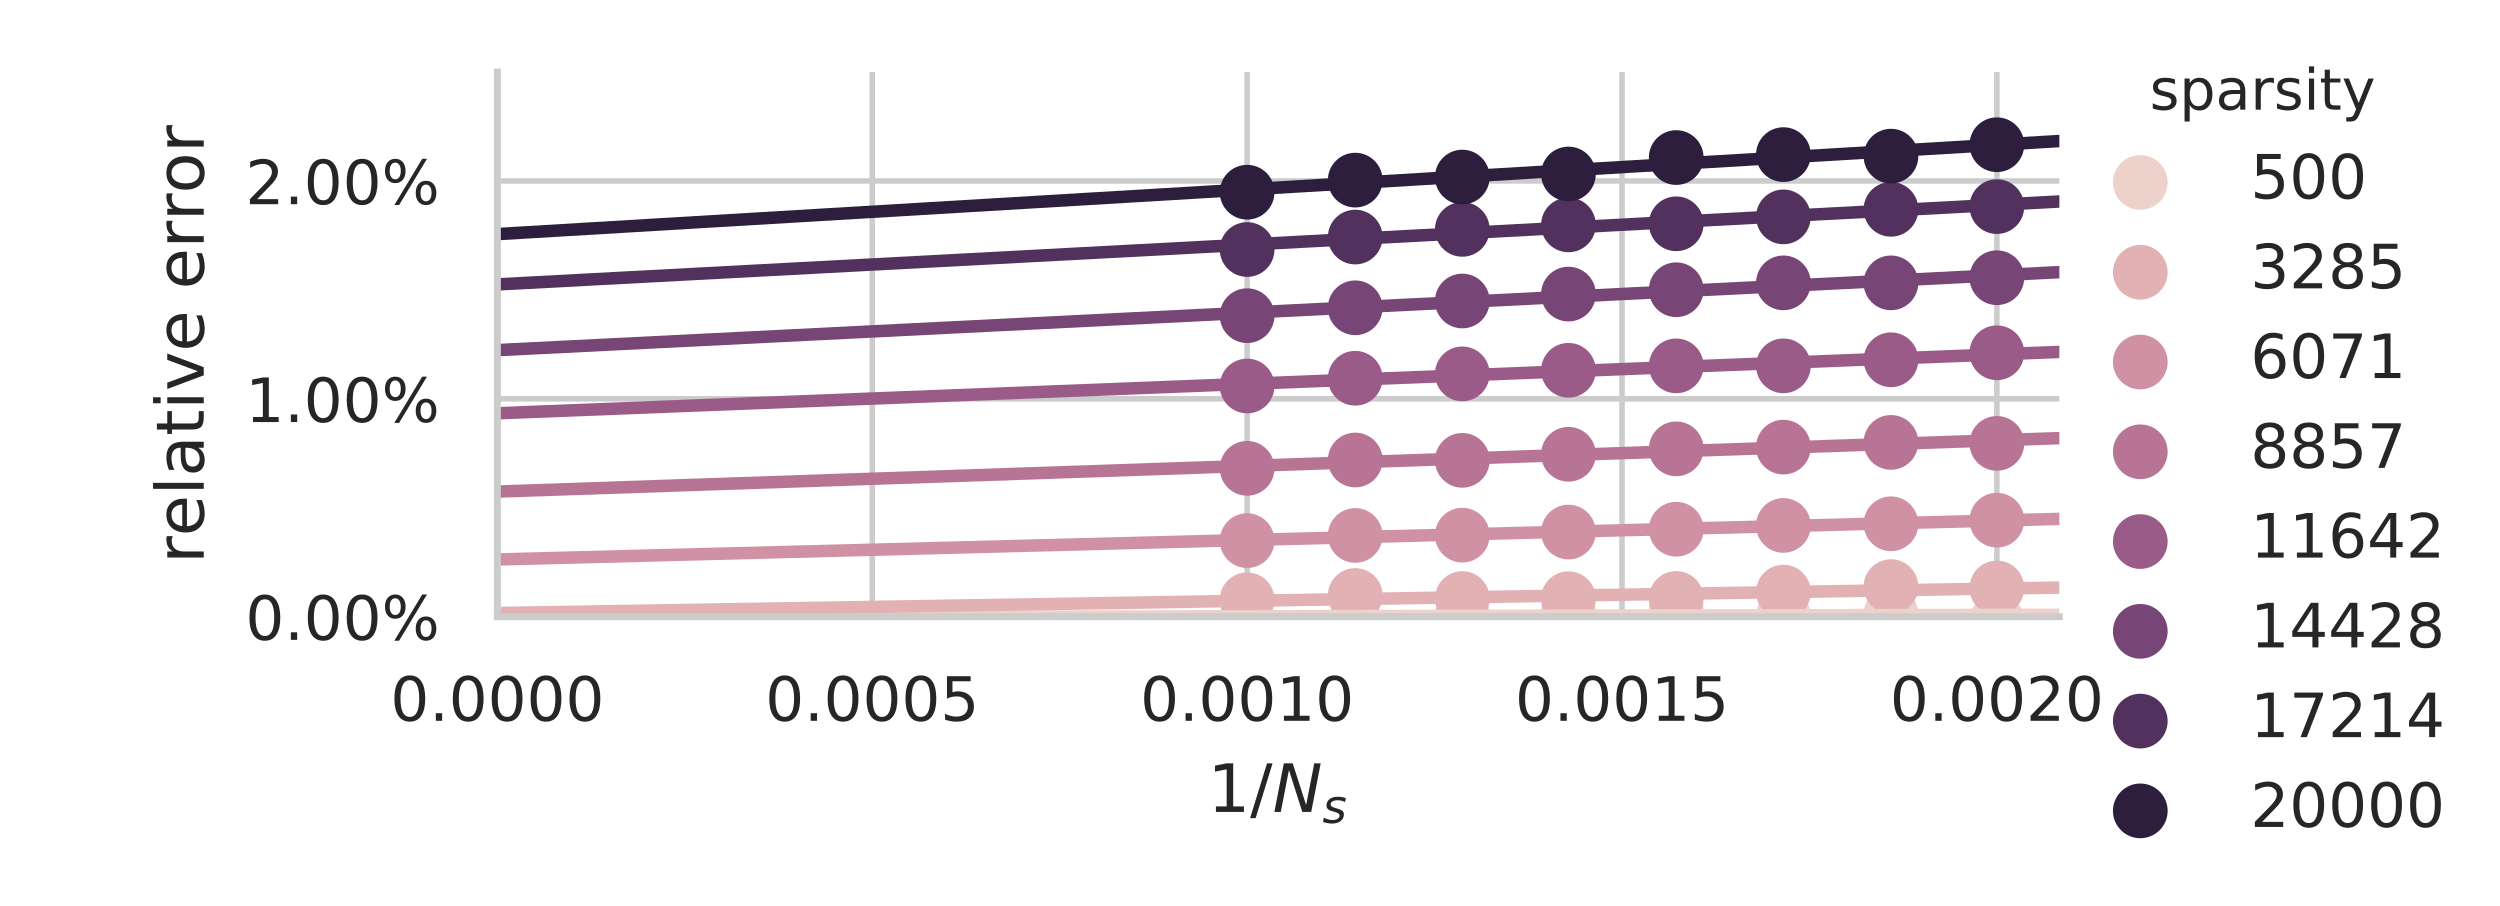 <?xml version="1.0" encoding="utf-8" standalone="no"?>
<!DOCTYPE svg PUBLIC "-//W3C//DTD SVG 1.1//EN"
  "http://www.w3.org/Graphics/SVG/1.1/DTD/svg11.dtd">
<!-- Created with matplotlib (https://matplotlib.org/) -->
<svg height="130.394pt" version="1.1" viewBox="0 0 359.711 130.394" width="359.711pt" xmlns="http://www.w3.org/2000/svg" xmlns:xlink="http://www.w3.org/1999/xlink">
 <defs>
  <style type="text/css">
*{stroke-linecap:butt;stroke-linejoin:round;}
  </style>
 </defs>
 <g id="figure_1">
  <g id="patch_1">
   <path d="M 0 130.394 
L 359.711 130.394 
L 359.711 0 
L 0 0 
z
" style="fill:#ffffff;"/>
  </g>
  <g id="axes_1">
   <g id="patch_2">
    <path d="M 71.567 88.726 
L 296.308 88.726 
L 296.308 10.368 
L 71.567 10.368 
z
" style="fill:#ffffff;"/>
   </g>
   <g id="matplotlib.axis_1">
    <g id="xtick_1">
     <g id="line2d_1">
      <path clip-path="url(#p3a8999b811)" d="M 71.567 88.726 
L 71.567 10.368 
" style="fill:none;stroke:#cccccc;stroke-linecap:round;stroke-width:0.8;"/>
     </g>
     <g id="text_1">
      <!-- 0.0000 -->
      <defs>
       <path d="M 31.781 66.406 
Q 24.172 66.406 20.328 58.906 
Q 16.5 51.422 16.5 36.375 
Q 16.5 21.391 20.328 13.891 
Q 24.172 6.391 31.781 6.391 
Q 39.453 6.391 43.281 13.891 
Q 47.125 21.391 47.125 36.375 
Q 47.125 51.422 43.281 58.906 
Q 39.453 66.406 31.781 66.406 
z
M 31.781 74.219 
Q 44.047 74.219 50.516 64.516 
Q 56.984 54.828 56.984 36.375 
Q 56.984 17.969 50.516 8.266 
Q 44.047 -1.422 31.781 -1.422 
Q 19.531 -1.422 13.062 8.266 
Q 6.594 17.969 6.594 36.375 
Q 6.594 54.828 13.062 64.516 
Q 19.531 74.219 31.781 74.219 
z
" id="DejaVuSans-48"/>
       <path d="M 10.688 12.406 
L 21 12.406 
L 21 0 
L 10.688 0 
z
" id="DejaVuSans-46"/>
      </defs>
      <g style="fill:#262626;" transform="translate(56.171 103.712)scale(0.088 -0.088)">
       <use xlink:href="#DejaVuSans-48"/>
       <use x="63.623" xlink:href="#DejaVuSans-46"/>
       <use x="95.41" xlink:href="#DejaVuSans-48"/>
       <use x="159.033" xlink:href="#DejaVuSans-48"/>
       <use x="222.656" xlink:href="#DejaVuSans-48"/>
       <use x="286.279" xlink:href="#DejaVuSans-48"/>
      </g>
     </g>
    </g>
    <g id="xtick_2">
     <g id="line2d_2">
      <path clip-path="url(#p3a8999b811)" d="M 125.505 88.726 
L 125.505 10.368 
" style="fill:none;stroke:#cccccc;stroke-linecap:round;stroke-width:0.8;"/>
     </g>
     <g id="text_2">
      <!-- 0.0005 -->
      <defs>
       <path d="M 10.797 72.906 
L 49.516 72.906 
L 49.516 64.594 
L 19.828 64.594 
L 19.828 46.734 
Q 21.969 47.469 24.109 47.828 
Q 26.266 48.188 28.422 48.188 
Q 40.625 48.188 47.75 41.5 
Q 54.891 34.812 54.891 23.391 
Q 54.891 11.625 47.562 5.094 
Q 40.234 -1.422 26.906 -1.422 
Q 22.312 -1.422 17.547 -0.641 
Q 12.797 0.141 7.719 1.703 
L 7.719 11.625 
Q 12.109 9.234 16.797 8.062 
Q 21.484 6.891 26.703 6.891 
Q 35.156 6.891 40.078 11.328 
Q 45.016 15.766 45.016 23.391 
Q 45.016 31 40.078 35.438 
Q 35.156 39.891 26.703 39.891 
Q 22.75 39.891 18.812 39.016 
Q 14.891 38.141 10.797 36.281 
z
" id="DejaVuSans-53"/>
      </defs>
      <g style="fill:#262626;" transform="translate(110.109 103.712)scale(0.088 -0.088)">
       <use xlink:href="#DejaVuSans-48"/>
       <use x="63.623" xlink:href="#DejaVuSans-46"/>
       <use x="95.41" xlink:href="#DejaVuSans-48"/>
       <use x="159.033" xlink:href="#DejaVuSans-48"/>
       <use x="222.656" xlink:href="#DejaVuSans-48"/>
       <use x="286.279" xlink:href="#DejaVuSans-53"/>
      </g>
     </g>
    </g>
    <g id="xtick_3">
     <g id="line2d_3">
      <path clip-path="url(#p3a8999b811)" d="M 179.443 88.726 
L 179.443 10.368 
" style="fill:none;stroke:#cccccc;stroke-linecap:round;stroke-width:0.8;"/>
     </g>
     <g id="text_3">
      <!-- 0.0010 -->
      <defs>
       <path d="M 12.406 8.297 
L 28.516 8.297 
L 28.516 63.922 
L 10.984 60.406 
L 10.984 69.391 
L 28.422 72.906 
L 38.281 72.906 
L 38.281 8.297 
L 54.391 8.297 
L 54.391 0 
L 12.406 0 
z
" id="DejaVuSans-49"/>
      </defs>
      <g style="fill:#262626;" transform="translate(164.047 103.712)scale(0.088 -0.088)">
       <use xlink:href="#DejaVuSans-48"/>
       <use x="63.623" xlink:href="#DejaVuSans-46"/>
       <use x="95.41" xlink:href="#DejaVuSans-48"/>
       <use x="159.033" xlink:href="#DejaVuSans-48"/>
       <use x="222.656" xlink:href="#DejaVuSans-49"/>
       <use x="286.279" xlink:href="#DejaVuSans-48"/>
      </g>
     </g>
    </g>
    <g id="xtick_4">
     <g id="line2d_4">
      <path clip-path="url(#p3a8999b811)" d="M 233.381 88.726 
L 233.381 10.368 
" style="fill:none;stroke:#cccccc;stroke-linecap:round;stroke-width:0.8;"/>
     </g>
     <g id="text_4">
      <!-- 0.0015 -->
      <g style="fill:#262626;" transform="translate(217.985 103.712)scale(0.088 -0.088)">
       <use xlink:href="#DejaVuSans-48"/>
       <use x="63.623" xlink:href="#DejaVuSans-46"/>
       <use x="95.41" xlink:href="#DejaVuSans-48"/>
       <use x="159.033" xlink:href="#DejaVuSans-48"/>
       <use x="222.656" xlink:href="#DejaVuSans-49"/>
       <use x="286.279" xlink:href="#DejaVuSans-53"/>
      </g>
     </g>
    </g>
    <g id="xtick_5">
     <g id="line2d_5">
      <path clip-path="url(#p3a8999b811)" d="M 287.319 88.726 
L 287.319 10.368 
" style="fill:none;stroke:#cccccc;stroke-linecap:round;stroke-width:0.8;"/>
     </g>
     <g id="text_5">
      <!-- 0.0020 -->
      <defs>
       <path d="M 19.188 8.297 
L 53.609 8.297 
L 53.609 0 
L 7.328 0 
L 7.328 8.297 
Q 12.938 14.109 22.625 23.891 
Q 32.328 33.688 34.812 36.531 
Q 39.547 41.844 41.422 45.531 
Q 43.312 49.219 43.312 52.781 
Q 43.312 58.594 39.234 62.25 
Q 35.156 65.922 28.609 65.922 
Q 23.969 65.922 18.812 64.312 
Q 13.672 62.703 7.812 59.422 
L 7.812 69.391 
Q 13.766 71.781 18.938 73 
Q 24.125 74.219 28.422 74.219 
Q 39.75 74.219 46.484 68.547 
Q 53.219 62.891 53.219 53.422 
Q 53.219 48.922 51.531 44.891 
Q 49.859 40.875 45.406 35.406 
Q 44.188 33.984 37.641 27.219 
Q 31.109 20.453 19.188 8.297 
z
" id="DejaVuSans-50"/>
      </defs>
      <g style="fill:#262626;" transform="translate(271.923 103.712)scale(0.088 -0.088)">
       <use xlink:href="#DejaVuSans-48"/>
       <use x="63.623" xlink:href="#DejaVuSans-46"/>
       <use x="95.41" xlink:href="#DejaVuSans-48"/>
       <use x="159.033" xlink:href="#DejaVuSans-48"/>
       <use x="222.656" xlink:href="#DejaVuSans-50"/>
       <use x="286.279" xlink:href="#DejaVuSans-48"/>
      </g>
     </g>
    </g>
    <g id="text_6">
     <!-- $1/N_s$ -->
     <defs>
      <path d="M 25.391 72.906 
L 33.688 72.906 
L 8.297 -9.281 
L 0 -9.281 
z
" id="DejaVuSans-47"/>
      <path d="M 16.891 72.906 
L 30.172 72.906 
L 50.297 10.406 
L 62.5 72.906 
L 72.125 72.906 
L 57.906 0 
L 44.578 0 
L 24.516 62.891 
L 12.312 0 
L 2.688 0 
z
" id="DejaVuSans-Oblique-78"/>
      <path d="M 50 53.078 
L 48.297 44.578 
Q 44.734 46.531 40.766 47.5 
Q 36.812 48.484 32.625 48.484 
Q 25.531 48.484 21.453 46.062 
Q 17.391 43.656 17.391 39.5 
Q 17.391 34.672 26.859 32.078 
Q 27.594 31.891 27.938 31.781 
L 30.812 30.906 
Q 39.797 28.422 42.797 25.688 
Q 45.797 22.953 45.797 18.219 
Q 45.797 9.516 38.891 4.047 
Q 31.984 -1.422 20.797 -1.422 
Q 16.453 -1.422 11.672 -0.578 
Q 6.891 0.25 1.125 2 
L 2.875 11.281 
Q 7.812 8.734 12.594 7.422 
Q 17.391 6.109 21.781 6.109 
Q 28.375 6.109 32.5 8.938 
Q 36.625 11.766 36.625 16.109 
Q 36.625 20.797 25.781 23.688 
L 24.859 23.922 
L 21.781 24.703 
Q 14.938 26.516 11.766 29.469 
Q 8.594 32.422 8.594 37.016 
Q 8.594 45.75 15.156 50.875 
Q 21.734 56 33.016 56 
Q 37.453 56 41.672 55.266 
Q 45.906 54.547 50 53.078 
z
" id="DejaVuSans-Oblique-115"/>
     </defs>
     <g style="fill:#262626;" transform="translate(173.761 116.837)scale(0.096 -0.096)">
      <use transform="translate(0 0.094)" xlink:href="#DejaVuSans-49"/>
      <use transform="translate(63.623 0.094)" xlink:href="#DejaVuSans-47"/>
      <use transform="translate(97.314 0.094)" xlink:href="#DejaVuSans-Oblique-78"/>
      <use transform="translate(172.119 -16.312)scale(0.7)" xlink:href="#DejaVuSans-Oblique-115"/>
     </g>
    </g>
   </g>
   <g id="matplotlib.axis_2">
    <g id="ytick_1">
     <g id="line2d_6">
      <path clip-path="url(#p3a8999b811)" d="M 71.567 88.726 
L 296.308 88.726 
" style="fill:none;stroke:#cccccc;stroke-linecap:round;stroke-width:0.8;"/>
     </g>
     <g id="text_7">
      <!-- 0.00% -->
      <defs>
       <path d="M 72.703 32.078 
Q 68.453 32.078 66.031 28.469 
Q 63.625 24.859 63.625 18.406 
Q 63.625 12.062 66.031 8.422 
Q 68.453 4.781 72.703 4.781 
Q 76.859 4.781 79.266 8.422 
Q 81.688 12.062 81.688 18.406 
Q 81.688 24.812 79.266 28.438 
Q 76.859 32.078 72.703 32.078 
z
M 72.703 38.281 
Q 80.422 38.281 84.953 32.906 
Q 89.5 27.547 89.5 18.406 
Q 89.5 9.281 84.938 3.922 
Q 80.375 -1.422 72.703 -1.422 
Q 64.891 -1.422 60.344 3.922 
Q 55.812 9.281 55.812 18.406 
Q 55.812 27.594 60.375 32.938 
Q 64.938 38.281 72.703 38.281 
z
M 22.312 68.016 
Q 18.109 68.016 15.688 64.375 
Q 13.281 60.75 13.281 54.391 
Q 13.281 47.953 15.672 44.328 
Q 18.062 40.719 22.312 40.719 
Q 26.562 40.719 28.969 44.328 
Q 31.391 47.953 31.391 54.391 
Q 31.391 60.688 28.953 64.344 
Q 26.516 68.016 22.312 68.016 
z
M 66.406 74.219 
L 74.219 74.219 
L 28.609 -1.422 
L 20.797 -1.422 
z
M 22.312 74.219 
Q 30.031 74.219 34.609 68.875 
Q 39.203 63.531 39.203 54.391 
Q 39.203 45.172 34.641 39.844 
Q 30.078 34.516 22.312 34.516 
Q 14.547 34.516 10.031 39.859 
Q 5.516 45.219 5.516 54.391 
Q 5.516 63.484 10.047 68.844 
Q 14.594 74.219 22.312 74.219 
z
" id="DejaVuSans-37"/>
      </defs>
      <g style="fill:#262626;" transform="translate(35.311 92.069)scale(0.088 -0.088)">
       <use xlink:href="#DejaVuSans-48"/>
       <use x="63.623" xlink:href="#DejaVuSans-46"/>
       <use x="95.41" xlink:href="#DejaVuSans-48"/>
       <use x="159.033" xlink:href="#DejaVuSans-48"/>
       <use x="222.656" xlink:href="#DejaVuSans-37"/>
      </g>
     </g>
    </g>
    <g id="ytick_2">
     <g id="line2d_7">
      <path clip-path="url(#p3a8999b811)" d="M 71.567 57.383 
L 296.308 57.383 
" style="fill:none;stroke:#cccccc;stroke-linecap:round;stroke-width:0.8;"/>
     </g>
     <g id="text_8">
      <!-- 1.00% -->
      <g style="fill:#262626;" transform="translate(35.311 60.726)scale(0.088 -0.088)">
       <use xlink:href="#DejaVuSans-49"/>
       <use x="63.623" xlink:href="#DejaVuSans-46"/>
       <use x="95.41" xlink:href="#DejaVuSans-48"/>
       <use x="159.033" xlink:href="#DejaVuSans-48"/>
       <use x="222.656" xlink:href="#DejaVuSans-37"/>
      </g>
     </g>
    </g>
    <g id="ytick_3">
     <g id="line2d_8">
      <path clip-path="url(#p3a8999b811)" d="M 71.567 26.04 
L 296.308 26.04 
" style="fill:none;stroke:#cccccc;stroke-linecap:round;stroke-width:0.8;"/>
     </g>
     <g id="text_9">
      <!-- 2.00% -->
      <g style="fill:#262626;" transform="translate(35.311 29.383)scale(0.088 -0.088)">
       <use xlink:href="#DejaVuSans-50"/>
       <use x="63.623" xlink:href="#DejaVuSans-46"/>
       <use x="95.41" xlink:href="#DejaVuSans-48"/>
       <use x="159.033" xlink:href="#DejaVuSans-48"/>
       <use x="222.656" xlink:href="#DejaVuSans-37"/>
      </g>
     </g>
    </g>
    <g id="text_10">
     <!-- relative error -->
     <defs>
      <path d="M 41.109 46.297 
Q 39.594 47.172 37.812 47.578 
Q 36.031 48 33.891 48 
Q 26.266 48 22.188 43.047 
Q 18.109 38.094 18.109 28.812 
L 18.109 0 
L 9.078 0 
L 9.078 54.688 
L 18.109 54.688 
L 18.109 46.188 
Q 20.953 51.172 25.484 53.578 
Q 30.031 56 36.531 56 
Q 37.453 56 38.578 55.875 
Q 39.703 55.766 41.062 55.516 
z
" id="DejaVuSans-114"/>
      <path d="M 56.203 29.594 
L 56.203 25.203 
L 14.891 25.203 
Q 15.484 15.922 20.484 11.062 
Q 25.484 6.203 34.422 6.203 
Q 39.594 6.203 44.453 7.469 
Q 49.312 8.734 54.109 11.281 
L 54.109 2.781 
Q 49.266 0.734 44.188 -0.344 
Q 39.109 -1.422 33.891 -1.422 
Q 20.797 -1.422 13.156 6.188 
Q 5.516 13.812 5.516 26.812 
Q 5.516 40.234 12.766 48.109 
Q 20.016 56 32.328 56 
Q 43.359 56 49.781 48.891 
Q 56.203 41.797 56.203 29.594 
z
M 47.219 32.234 
Q 47.125 39.594 43.094 43.984 
Q 39.062 48.391 32.422 48.391 
Q 24.906 48.391 20.391 44.141 
Q 15.875 39.891 15.188 32.172 
z
" id="DejaVuSans-101"/>
      <path d="M 9.422 75.984 
L 18.406 75.984 
L 18.406 0 
L 9.422 0 
z
" id="DejaVuSans-108"/>
      <path d="M 34.281 27.484 
Q 23.391 27.484 19.188 25 
Q 14.984 22.516 14.984 16.5 
Q 14.984 11.719 18.141 8.906 
Q 21.297 6.109 26.703 6.109 
Q 34.188 6.109 38.703 11.406 
Q 43.219 16.703 43.219 25.484 
L 43.219 27.484 
z
M 52.203 31.203 
L 52.203 0 
L 43.219 0 
L 43.219 8.297 
Q 40.141 3.328 35.547 0.953 
Q 30.953 -1.422 24.312 -1.422 
Q 15.922 -1.422 10.953 3.297 
Q 6 8.016 6 15.922 
Q 6 25.141 12.172 29.828 
Q 18.359 34.516 30.609 34.516 
L 43.219 34.516 
L 43.219 35.406 
Q 43.219 41.609 39.141 45 
Q 35.062 48.391 27.688 48.391 
Q 23 48.391 18.547 47.266 
Q 14.109 46.141 10.016 43.891 
L 10.016 52.203 
Q 14.938 54.109 19.578 55.047 
Q 24.219 56 28.609 56 
Q 40.484 56 46.344 49.844 
Q 52.203 43.703 52.203 31.203 
z
" id="DejaVuSans-97"/>
      <path d="M 18.312 70.219 
L 18.312 54.688 
L 36.812 54.688 
L 36.812 47.703 
L 18.312 47.703 
L 18.312 18.016 
Q 18.312 11.328 20.141 9.422 
Q 21.969 7.516 27.594 7.516 
L 36.812 7.516 
L 36.812 0 
L 27.594 0 
Q 17.188 0 13.234 3.875 
Q 9.281 7.766 9.281 18.016 
L 9.281 47.703 
L 2.688 47.703 
L 2.688 54.688 
L 9.281 54.688 
L 9.281 70.219 
z
" id="DejaVuSans-116"/>
      <path d="M 9.422 54.688 
L 18.406 54.688 
L 18.406 0 
L 9.422 0 
z
M 9.422 75.984 
L 18.406 75.984 
L 18.406 64.594 
L 9.422 64.594 
z
" id="DejaVuSans-105"/>
      <path d="M 2.984 54.688 
L 12.5 54.688 
L 29.594 8.797 
L 46.688 54.688 
L 56.203 54.688 
L 35.688 0 
L 23.484 0 
z
" id="DejaVuSans-118"/>
      <path id="DejaVuSans-32"/>
      <path d="M 30.609 48.391 
Q 23.391 48.391 19.188 42.75 
Q 14.984 37.109 14.984 27.297 
Q 14.984 17.484 19.156 11.844 
Q 23.344 6.203 30.609 6.203 
Q 37.797 6.203 41.984 11.859 
Q 46.188 17.531 46.188 27.297 
Q 46.188 37.016 41.984 42.703 
Q 37.797 48.391 30.609 48.391 
z
M 30.609 56 
Q 42.328 56 49.016 48.375 
Q 55.719 40.766 55.719 27.297 
Q 55.719 13.875 49.016 6.219 
Q 42.328 -1.422 30.609 -1.422 
Q 18.844 -1.422 12.172 6.219 
Q 5.516 13.875 5.516 27.297 
Q 5.516 40.766 12.172 48.375 
Q 18.844 56 30.609 56 
z
" id="DejaVuSans-111"/>
     </defs>
     <g style="fill:#262626;" transform="translate(29.315 81.09)rotate(-90)scale(0.096 -0.096)">
      <use xlink:href="#DejaVuSans-114"/>
      <use x="41.082" xlink:href="#DejaVuSans-101"/>
      <use x="102.605" xlink:href="#DejaVuSans-108"/>
      <use x="130.389" xlink:href="#DejaVuSans-97"/>
      <use x="191.668" xlink:href="#DejaVuSans-116"/>
      <use x="230.877" xlink:href="#DejaVuSans-105"/>
      <use x="258.66" xlink:href="#DejaVuSans-118"/>
      <use x="317.84" xlink:href="#DejaVuSans-101"/>
      <use x="379.363" xlink:href="#DejaVuSans-32"/>
      <use x="411.15" xlink:href="#DejaVuSans-101"/>
      <use x="472.674" xlink:href="#DejaVuSans-114"/>
      <use x="513.771" xlink:href="#DejaVuSans-114"/>
      <use x="554.854" xlink:href="#DejaVuSans-111"/>
      <use x="616.035" xlink:href="#DejaVuSans-114"/>
     </g>
    </g>
   </g>
   <g id="PathCollection_1">
    <defs>
     <path d="M 0 3.536 
C 0.938 3.536 1.837 3.163 2.5 2.5 
C 3.163 1.837 3.536 0.938 3.536 0 
C 3.536 -0.938 3.163 -1.837 2.5 -2.5 
C 1.837 -3.163 0.938 -3.536 0 -3.536 
C -0.938 -3.536 -1.837 -3.163 -2.5 -2.5 
C -3.163 -1.837 -3.536 -0.938 -3.536 0 
C -3.536 0.938 -3.163 1.837 -2.5 2.5 
C -1.837 3.163 -0.938 3.536 0 3.536 
z
" id="m02d6221ad4" style="stroke:#edd1cb;stroke-width:0.8;"/>
    </defs>
    <g clip-path="url(#p3a8999b811)">
     <use style="fill:#edd1cb;stroke:#edd1cb;stroke-width:0.8;" x="179.443" xlink:href="#m02d6221ad4" y="88.834"/>
     <use style="fill:#edd1cb;stroke:#edd1cb;stroke-width:0.8;" x="194.995" xlink:href="#m02d6221ad4" y="89.546"/>
     <use style="fill:#edd1cb;stroke:#edd1cb;stroke-width:0.8;" x="210.403" xlink:href="#m02d6221ad4" y="88.4"/>
     <use style="fill:#edd1cb;stroke:#edd1cb;stroke-width:0.8;" x="225.675" xlink:href="#m02d6221ad4" y="87.981"/>
     <use style="fill:#edd1cb;stroke:#edd1cb;stroke-width:0.8;" x="241.183" xlink:href="#m02d6221ad4" y="87.488"/>
     <use style="fill:#edd1cb;stroke:#edd1cb;stroke-width:0.8;" x="256.603" xlink:href="#m02d6221ad4" y="88.634"/>
     <use style="fill:#edd1cb;stroke:#edd1cb;stroke-width:0.8;" x="272.08" xlink:href="#m02d6221ad4" y="88.34"/>
     <use style="fill:#edd1cb;stroke:#edd1cb;stroke-width:0.8;" x="287.319" xlink:href="#m02d6221ad4" y="89.332"/>
    </g>
   </g>
   <g id="PathCollection_2">
    <defs>
     <path d="M 0 3.536 
C 0.938 3.536 1.837 3.163 2.5 2.5 
C 3.163 1.837 3.536 0.938 3.536 0 
C 3.536 -0.938 3.163 -1.837 2.5 -2.5 
C 1.837 -3.163 0.938 -3.536 0 -3.536 
C -0.938 -3.536 -1.837 -3.163 -2.5 -2.5 
C -3.163 -1.837 -3.536 -0.938 -3.536 0 
C -3.536 0.938 -3.163 1.837 -2.5 2.5 
C -1.837 3.163 -0.938 3.536 0 3.536 
z
" id="m342822cd21" style="stroke:#e1b1b4;stroke-width:0.8;"/>
    </defs>
    <g clip-path="url(#p3a8999b811)">
     <use style="fill:#e1b1b4;stroke:#e1b1b4;stroke-width:0.8;" x="179.443" xlink:href="#m342822cd21" y="86.297"/>
     <use style="fill:#e1b1b4;stroke:#e1b1b4;stroke-width:0.8;" x="194.995" xlink:href="#m342822cd21" y="85.678"/>
     <use style="fill:#e1b1b4;stroke:#e1b1b4;stroke-width:0.8;" x="210.403" xlink:href="#m342822cd21" y="86.119"/>
     <use style="fill:#e1b1b4;stroke:#e1b1b4;stroke-width:0.8;" x="225.675" xlink:href="#m342822cd21" y="86.14"/>
     <use style="fill:#e1b1b4;stroke:#e1b1b4;stroke-width:0.8;" x="241.183" xlink:href="#m342822cd21" y="86.102"/>
     <use style="fill:#e1b1b4;stroke:#e1b1b4;stroke-width:0.8;" x="256.603" xlink:href="#m342822cd21" y="85.193"/>
     <use style="fill:#e1b1b4;stroke:#e1b1b4;stroke-width:0.8;" x="272.08" xlink:href="#m342822cd21" y="84.405"/>
     <use style="fill:#e1b1b4;stroke:#e1b1b4;stroke-width:0.8;" x="287.319" xlink:href="#m342822cd21" y="84.596"/>
    </g>
   </g>
   <g id="PathCollection_3">
    <defs>
     <path d="M 0 3.536 
C 0.938 3.536 1.837 3.163 2.5 2.5 
C 3.163 1.837 3.536 0.938 3.536 0 
C 3.536 -0.938 3.163 -1.837 2.5 -2.5 
C 1.837 -3.163 0.938 -3.536 0 -3.536 
C -0.938 -3.536 -1.837 -3.163 -2.5 -2.5 
C -3.163 -1.837 -3.536 -0.938 -3.536 0 
C -3.536 0.938 -3.163 1.837 -2.5 2.5 
C -1.837 3.163 -0.938 3.536 0 3.536 
z
" id="m592b5786f8" style="stroke:#cf91a3;stroke-width:0.8;"/>
    </defs>
    <g clip-path="url(#p3a8999b811)">
     <use style="fill:#cf91a3;stroke:#cf91a3;stroke-width:0.8;" x="179.443" xlink:href="#m592b5786f8" y="77.789"/>
     <use style="fill:#cf91a3;stroke:#cf91a3;stroke-width:0.8;" x="194.995" xlink:href="#m592b5786f8" y="77.045"/>
     <use style="fill:#cf91a3;stroke:#cf91a3;stroke-width:0.8;" x="210.403" xlink:href="#m592b5786f8" y="77.002"/>
     <use style="fill:#cf91a3;stroke:#cf91a3;stroke-width:0.8;" x="225.675" xlink:href="#m592b5786f8" y="76.555"/>
     <use style="fill:#cf91a3;stroke:#cf91a3;stroke-width:0.8;" x="241.183" xlink:href="#m592b5786f8" y="76.144"/>
     <use style="fill:#cf91a3;stroke:#cf91a3;stroke-width:0.8;" x="256.603" xlink:href="#m592b5786f8" y="75.601"/>
     <use style="fill:#cf91a3;stroke:#cf91a3;stroke-width:0.8;" x="272.08" xlink:href="#m592b5786f8" y="75.363"/>
     <use style="fill:#cf91a3;stroke:#cf91a3;stroke-width:0.8;" x="287.319" xlink:href="#m592b5786f8" y="74.844"/>
    </g>
   </g>
   <g id="PathCollection_4">
    <defs>
     <path d="M 0 3.536 
C 0.938 3.536 1.837 3.163 2.5 2.5 
C 3.163 1.837 3.536 0.938 3.536 0 
C 3.536 -0.938 3.163 -1.837 2.5 -2.5 
C 1.837 -3.163 0.938 -3.536 0 -3.536 
C -0.938 -3.536 -1.837 -3.163 -2.5 -2.5 
C -3.163 -1.837 -3.536 -0.938 -3.536 0 
C -3.536 0.938 -3.163 1.837 -2.5 2.5 
C -1.837 3.163 -0.938 3.536 0 3.536 
z
" id="mc2a31a2849" style="stroke:#b77495;stroke-width:0.8;"/>
    </defs>
    <g clip-path="url(#p3a8999b811)">
     <use style="fill:#b77495;stroke:#b77495;stroke-width:0.8;" x="179.443" xlink:href="#mc2a31a2849" y="67.385"/>
     <use style="fill:#b77495;stroke:#b77495;stroke-width:0.8;" x="194.995" xlink:href="#mc2a31a2849" y="66.187"/>
     <use style="fill:#b77495;stroke:#b77495;stroke-width:0.8;" x="210.403" xlink:href="#mc2a31a2849" y="66.235"/>
     <use style="fill:#b77495;stroke:#b77495;stroke-width:0.8;" x="225.675" xlink:href="#mc2a31a2849" y="65.361"/>
     <use style="fill:#b77495;stroke:#b77495;stroke-width:0.8;" x="241.183" xlink:href="#mc2a31a2849" y="64.581"/>
     <use style="fill:#b77495;stroke:#b77495;stroke-width:0.8;" x="256.603" xlink:href="#mc2a31a2849" y="64.332"/>
     <use style="fill:#b77495;stroke:#b77495;stroke-width:0.8;" x="272.08" xlink:href="#mc2a31a2849" y="63.652"/>
     <use style="fill:#b77495;stroke:#b77495;stroke-width:0.8;" x="287.319" xlink:href="#mc2a31a2849" y="63.796"/>
    </g>
   </g>
   <g id="PathCollection_5">
    <defs>
     <path d="M 0 3.536 
C 0.938 3.536 1.837 3.163 2.5 2.5 
C 3.163 1.837 3.536 0.938 3.536 0 
C 3.536 -0.938 3.163 -1.837 2.5 -2.5 
C 1.837 -3.163 0.938 -3.536 0 -3.536 
C -0.938 -3.536 -1.837 -3.163 -2.5 -2.5 
C -3.163 -1.837 -3.536 -0.938 -3.536 0 
C -3.536 0.938 -3.163 1.837 -2.5 2.5 
C -1.837 3.163 -0.938 3.536 0 3.536 
z
" id="m04a5613ac5" style="stroke:#9a5b88;stroke-width:0.8;"/>
    </defs>
    <g clip-path="url(#p3a8999b811)">
     <use style="fill:#9a5b88;stroke:#9a5b88;stroke-width:0.8;" x="179.443" xlink:href="#m04a5613ac5" y="55.537"/>
     <use style="fill:#9a5b88;stroke:#9a5b88;stroke-width:0.8;" x="194.995" xlink:href="#m04a5613ac5" y="54.425"/>
     <use style="fill:#9a5b88;stroke:#9a5b88;stroke-width:0.8;" x="210.403" xlink:href="#m04a5613ac5" y="53.793"/>
     <use style="fill:#9a5b88;stroke:#9a5b88;stroke-width:0.8;" x="225.675" xlink:href="#m04a5613ac5" y="53.28"/>
     <use style="fill:#9a5b88;stroke:#9a5b88;stroke-width:0.8;" x="241.183" xlink:href="#m04a5613ac5" y="52.642"/>
     <use style="fill:#9a5b88;stroke:#9a5b88;stroke-width:0.8;" x="256.603" xlink:href="#m04a5613ac5" y="52.639"/>
     <use style="fill:#9a5b88;stroke:#9a5b88;stroke-width:0.8;" x="272.08" xlink:href="#m04a5613ac5" y="51.767"/>
     <use style="fill:#9a5b88;stroke:#9a5b88;stroke-width:0.8;" x="287.319" xlink:href="#m04a5613ac5" y="50.759"/>
    </g>
   </g>
   <g id="PathCollection_6">
    <defs>
     <path d="M 0 3.536 
C 0.938 3.536 1.837 3.163 2.5 2.5 
C 3.163 1.837 3.536 0.938 3.536 0 
C 3.536 -0.938 3.163 -1.837 2.5 -2.5 
C 1.837 -3.163 0.938 -3.536 0 -3.536 
C -0.938 -3.536 -1.837 -3.163 -2.5 -2.5 
C -3.163 -1.837 -3.536 -0.938 -3.536 0 
C -3.536 0.938 -3.163 1.837 -2.5 2.5 
C -1.837 3.163 -0.938 3.536 0 3.536 
z
" id="md2e12c1444" style="stroke:#774576;stroke-width:0.8;"/>
    </defs>
    <g clip-path="url(#p3a8999b811)">
     <use style="fill:#774576;stroke:#774576;stroke-width:0.8;" x="179.443" xlink:href="#md2e12c1444" y="45.421"/>
     <use style="fill:#774576;stroke:#774576;stroke-width:0.8;" x="194.995" xlink:href="#md2e12c1444" y="44.285"/>
     <use style="fill:#774576;stroke:#774576;stroke-width:0.8;" x="210.403" xlink:href="#md2e12c1444" y="43.31"/>
     <use style="fill:#774576;stroke:#774576;stroke-width:0.8;" x="225.675" xlink:href="#md2e12c1444" y="42.313"/>
     <use style="fill:#774576;stroke:#774576;stroke-width:0.8;" x="241.183" xlink:href="#md2e12c1444" y="41.69"/>
     <use style="fill:#774576;stroke:#774576;stroke-width:0.8;" x="256.603" xlink:href="#md2e12c1444" y="40.7"/>
     <use style="fill:#774576;stroke:#774576;stroke-width:0.8;" x="272.08" xlink:href="#md2e12c1444" y="40.699"/>
     <use style="fill:#774576;stroke:#774576;stroke-width:0.8;" x="287.319" xlink:href="#md2e12c1444" y="39.959"/>
    </g>
   </g>
   <g id="PathCollection_7">
    <defs>
     <path d="M 0 3.536 
C 0.938 3.536 1.837 3.163 2.5 2.5 
C 3.163 1.837 3.536 0.938 3.536 0 
C 3.536 -0.938 3.163 -1.837 2.5 -2.5 
C 1.837 -3.163 0.938 -3.536 0 -3.536 
C -0.938 -3.536 -1.837 -3.163 -2.5 -2.5 
C -3.163 -1.837 -3.536 -0.938 -3.536 0 
C -3.536 0.938 -3.163 1.837 -2.5 2.5 
C -1.837 3.163 -0.938 3.536 0 3.536 
z
" id="m0e23073935" style="stroke:#52315f;stroke-width:0.8;"/>
    </defs>
    <g clip-path="url(#p3a8999b811)">
     <use style="fill:#52315f;stroke:#52315f;stroke-width:0.8;" x="179.443" xlink:href="#m0e23073935" y="35.9"/>
     <use style="fill:#52315f;stroke:#52315f;stroke-width:0.8;" x="194.995" xlink:href="#m0e23073935" y="34.108"/>
     <use style="fill:#52315f;stroke:#52315f;stroke-width:0.8;" x="210.403" xlink:href="#m0e23073935" y="33.003"/>
     <use style="fill:#52315f;stroke:#52315f;stroke-width:0.8;" x="225.675" xlink:href="#m0e23073935" y="32.356"/>
     <use style="fill:#52315f;stroke:#52315f;stroke-width:0.8;" x="241.183" xlink:href="#m0e23073935" y="32.201"/>
     <use style="fill:#52315f;stroke:#52315f;stroke-width:0.8;" x="256.603" xlink:href="#m0e23073935" y="31.205"/>
     <use style="fill:#52315f;stroke:#52315f;stroke-width:0.8;" x="272.08" xlink:href="#m0e23073935" y="30.117"/>
     <use style="fill:#52315f;stroke:#52315f;stroke-width:0.8;" x="287.319" xlink:href="#m0e23073935" y="29.727"/>
    </g>
   </g>
   <g id="PathCollection_8">
    <defs>
     <path d="M 0 3.536 
C 0.938 3.536 1.837 3.163 2.5 2.5 
C 3.163 1.837 3.536 0.938 3.536 0 
C 3.536 -0.938 3.163 -1.837 2.5 -2.5 
C 1.837 -3.163 0.938 -3.536 0 -3.536 
C -0.938 -3.536 -1.837 -3.163 -2.5 -2.5 
C -3.163 -1.837 -3.536 -0.938 -3.536 0 
C -3.536 0.938 -3.163 1.837 -2.5 2.5 
C -1.837 3.163 -0.938 3.536 0 3.536 
z
" id="m60188ac959" style="stroke:#2d1e3e;stroke-width:0.8;"/>
    </defs>
    <g clip-path="url(#p3a8999b811)">
     <use style="fill:#2d1e3e;stroke:#2d1e3e;stroke-width:0.8;" x="179.443" xlink:href="#m60188ac959" y="27.657"/>
     <use style="fill:#2d1e3e;stroke:#2d1e3e;stroke-width:0.8;" x="194.995" xlink:href="#m60188ac959" y="25.918"/>
     <use style="fill:#2d1e3e;stroke:#2d1e3e;stroke-width:0.8;" x="210.403" xlink:href="#m60188ac959" y="25.476"/>
     <use style="fill:#2d1e3e;stroke:#2d1e3e;stroke-width:0.8;" x="225.675" xlink:href="#m60188ac959" y="25.033"/>
     <use style="fill:#2d1e3e;stroke:#2d1e3e;stroke-width:0.8;" x="241.183" xlink:href="#m60188ac959" y="22.67"/>
     <use style="fill:#2d1e3e;stroke:#2d1e3e;stroke-width:0.8;" x="256.603" xlink:href="#m60188ac959" y="22.246"/>
     <use style="fill:#2d1e3e;stroke:#2d1e3e;stroke-width:0.8;" x="272.08" xlink:href="#m60188ac959" y="22.468"/>
     <use style="fill:#2d1e3e;stroke:#2d1e3e;stroke-width:0.8;" x="287.319" xlink:href="#m60188ac959" y="20.824"/>
    </g>
   </g>
   <g id="line2d_9">
    <path clip-path="url(#p3a8999b811)" d="M -1 88.994 
L 3.251 88.986 
L 27.475 88.942 
L 51.699 88.898 
L 75.923 88.854 
L 100.148 88.811 
L 124.372 88.767 
L 148.596 88.723 
L 172.82 88.679 
L 197.044 88.635 
L 221.269 88.591 
L 245.493 88.548 
L 269.717 88.504 
L 293.941 88.46 
L 318.165 88.416 
L 342.39 88.372 
L 360.711 88.339 
" style="fill:none;stroke:#edd1cb;stroke-linecap:round;stroke-width:1.8;"/>
   </g>
   <g id="line2d_10">
    <path clip-path="url(#p3a8999b811)" d="M -1 89.388 
L 3.251 89.318 
L 27.475 88.924 
L 51.699 88.529 
L 75.923 88.134 
L 100.148 87.739 
L 124.372 87.344 
L 148.596 86.949 
L 172.82 86.555 
L 197.044 86.16 
L 221.269 85.765 
L 245.493 85.37 
L 269.717 84.975 
L 293.941 84.581 
L 318.165 84.186 
L 342.39 83.791 
L 360.711 83.492 
" style="fill:none;stroke:#e1b1b4;stroke-linecap:round;stroke-width:1.8;"/>
   </g>
   <g id="line2d_11">
    <path clip-path="url(#p3a8999b811)" d="M -1 82.384 
L 3.251 82.273 
L 27.475 81.644 
L 51.699 81.015 
L 75.923 80.386 
L 100.148 79.756 
L 124.372 79.127 
L 148.596 78.498 
L 172.82 77.868 
L 197.044 77.239 
L 221.269 76.61 
L 245.493 75.98 
L 269.717 75.351 
L 293.941 74.722 
L 318.165 74.093 
L 342.39 73.463 
L 360.711 72.987 
" style="fill:none;stroke:#cf91a3;stroke-linecap:round;stroke-width:1.8;"/>
   </g>
   <g id="line2d_12">
    <path clip-path="url(#p3a8999b811)" d="M -1 73.214 
L 3.251 73.069 
L 27.475 72.24 
L 51.699 71.411 
L 75.923 70.582 
L 100.148 69.753 
L 124.372 68.924 
L 148.596 68.095 
L 172.82 67.266 
L 197.044 66.437 
L 221.269 65.608 
L 245.493 64.78 
L 269.717 63.951 
L 293.941 63.122 
L 318.165 62.293 
L 342.39 61.464 
L 360.711 60.837 
" style="fill:none;stroke:#b77495;stroke-linecap:round;stroke-width:1.8;"/>
   </g>
   <g id="line2d_13">
    <path clip-path="url(#p3a8999b811)" d="M -1 62.312 
L 3.251 62.145 
L 27.475 61.194 
L 51.699 60.242 
L 75.923 59.291 
L 100.148 58.34 
L 124.372 57.389 
L 148.596 56.438 
L 172.82 55.486 
L 197.044 54.535 
L 221.269 53.584 
L 245.493 52.633 
L 269.717 51.682 
L 293.941 50.73 
L 318.165 49.779 
L 342.39 48.828 
L 360.711 48.109 
" style="fill:none;stroke:#9a5b88;stroke-linecap:round;stroke-width:1.8;"/>
   </g>
   <g id="line2d_14">
    <path clip-path="url(#p3a8999b811)" d="M -1 54 
L 3.251 53.787 
L 27.475 52.578 
L 51.699 51.369 
L 75.923 50.16 
L 100.148 48.951 
L 124.372 47.742 
L 148.596 46.533 
L 172.82 45.324 
L 197.044 44.115 
L 221.269 42.906 
L 245.493 41.697 
L 269.717 40.488 
L 293.941 39.278 
L 318.165 38.069 
L 342.39 36.86 
L 360.711 35.946 
" style="fill:none;stroke:#774576;stroke-linecap:round;stroke-width:1.8;"/>
   </g>
   <g id="line2d_15">
    <path clip-path="url(#p3a8999b811)" d="M -1 44.774 
L 3.251 44.548 
L 27.475 43.262 
L 51.699 41.976 
L 75.923 40.69 
L 100.148 39.404 
L 124.372 38.118 
L 148.596 36.832 
L 172.82 35.546 
L 197.044 34.26 
L 221.269 32.974 
L 245.493 31.689 
L 269.717 30.403 
L 293.941 29.117 
L 318.165 27.831 
L 342.39 26.545 
L 360.711 25.572 
" style="fill:none;stroke:#52315f;stroke-linecap:round;stroke-width:1.8;"/>
   </g>
   <g id="line2d_16">
    <path clip-path="url(#p3a8999b811)" d="M -1 38.007 
L 3.251 37.754 
L 27.475 36.31 
L 51.699 34.867 
L 75.923 33.424 
L 100.148 31.98 
L 124.372 30.537 
L 148.596 29.093 
L 172.82 27.65 
L 197.044 26.207 
L 221.269 24.763 
L 245.493 23.32 
L 269.717 21.876 
L 293.941 20.433 
L 318.165 18.99 
L 342.39 17.546 
L 360.711 16.455 
" style="fill:none;stroke:#2d1e3e;stroke-linecap:round;stroke-width:1.8;"/>
   </g>
   <g id="patch_3">
    <path d="M 71.567 88.726 
L 71.567 10.368 
" style="fill:none;stroke:#cccccc;stroke-linecap:square;stroke-linejoin:miter;"/>
   </g>
   <g id="patch_4">
    <path d="M 71.567 88.726 
L 296.308 88.726 
" style="fill:none;stroke:#cccccc;stroke-linecap:square;stroke-linejoin:miter;"/>
   </g>
  </g>
  <g id="legend_1">
   <g id="text_11">
    <!-- sparsity -->
    <defs>
     <path d="M 44.281 53.078 
L 44.281 44.578 
Q 40.484 46.531 36.375 47.5 
Q 32.281 48.484 27.875 48.484 
Q 21.188 48.484 17.844 46.438 
Q 14.5 44.391 14.5 40.281 
Q 14.5 37.156 16.891 35.375 
Q 19.281 33.594 26.516 31.984 
L 29.594 31.297 
Q 39.156 29.25 43.188 25.516 
Q 47.219 21.781 47.219 15.094 
Q 47.219 7.469 41.188 3.016 
Q 35.156 -1.422 24.609 -1.422 
Q 20.219 -1.422 15.453 -0.562 
Q 10.688 0.297 5.422 2 
L 5.422 11.281 
Q 10.406 8.688 15.234 7.391 
Q 20.062 6.109 24.812 6.109 
Q 31.156 6.109 34.562 8.281 
Q 37.984 10.453 37.984 14.406 
Q 37.984 18.062 35.516 20.016 
Q 33.062 21.969 24.703 23.781 
L 21.578 24.516 
Q 13.234 26.266 9.516 29.906 
Q 5.812 33.547 5.812 39.891 
Q 5.812 47.609 11.281 51.797 
Q 16.75 56 26.812 56 
Q 31.781 56 36.172 55.266 
Q 40.578 54.547 44.281 53.078 
z
" id="DejaVuSans-115"/>
     <path d="M 18.109 8.203 
L 18.109 -20.797 
L 9.078 -20.797 
L 9.078 54.688 
L 18.109 54.688 
L 18.109 46.391 
Q 20.953 51.266 25.266 53.625 
Q 29.594 56 35.594 56 
Q 45.562 56 51.781 48.094 
Q 58.016 40.188 58.016 27.297 
Q 58.016 14.406 51.781 6.484 
Q 45.562 -1.422 35.594 -1.422 
Q 29.594 -1.422 25.266 0.953 
Q 20.953 3.328 18.109 8.203 
z
M 48.688 27.297 
Q 48.688 37.203 44.609 42.844 
Q 40.531 48.484 33.406 48.484 
Q 26.266 48.484 22.188 42.844 
Q 18.109 37.203 18.109 27.297 
Q 18.109 17.391 22.188 11.75 
Q 26.266 6.109 33.406 6.109 
Q 40.531 6.109 44.609 11.75 
Q 48.688 17.391 48.688 27.297 
z
" id="DejaVuSans-112"/>
     <path d="M 32.172 -5.078 
Q 28.375 -14.844 24.75 -17.812 
Q 21.141 -20.797 15.094 -20.797 
L 7.906 -20.797 
L 7.906 -13.281 
L 13.188 -13.281 
Q 16.891 -13.281 18.938 -11.516 
Q 21 -9.766 23.484 -3.219 
L 25.094 0.875 
L 2.984 54.688 
L 12.5 54.688 
L 29.594 11.922 
L 46.688 54.688 
L 56.203 54.688 
z
" id="DejaVuSans-121"/>
    </defs>
    <g style="fill:#262626;" transform="translate(309.307 15.781)scale(0.082 -0.082)">
     <use xlink:href="#DejaVuSans-115"/>
     <use x="52.1" xlink:href="#DejaVuSans-112"/>
     <use x="115.576" xlink:href="#DejaVuSans-97"/>
     <use x="176.855" xlink:href="#DejaVuSans-114"/>
     <use x="217.969" xlink:href="#DejaVuSans-115"/>
     <use x="270.068" xlink:href="#DejaVuSans-105"/>
     <use x="297.852" xlink:href="#DejaVuSans-116"/>
     <use x="337.061" xlink:href="#DejaVuSans-121"/>
    </g>
   </g>
   <g id="PathCollection_9">
    <g>
     <use style="fill:#edd1cb;stroke:#edd1cb;stroke-width:0.8;" x="307.956" xlink:href="#m02d6221ad4" y="26.255"/>
    </g>
   </g>
   <g id="text_12">
    <!-- 500 -->
    <g style="fill:#262626;" transform="translate(323.796 28.565)scale(0.088 -0.088)">
     <use xlink:href="#DejaVuSans-53"/>
     <use x="63.623" xlink:href="#DejaVuSans-48"/>
     <use x="127.246" xlink:href="#DejaVuSans-48"/>
    </g>
   </g>
   <g id="PathCollection_10">
    <g>
     <use style="fill:#e1b1b4;stroke:#e1b1b4;stroke-width:0.8;" x="307.956" xlink:href="#m342822cd21" y="39.172"/>
    </g>
   </g>
   <g id="text_13">
    <!-- 3285 -->
    <defs>
     <path d="M 40.578 39.312 
Q 47.656 37.797 51.625 33 
Q 55.609 28.219 55.609 21.188 
Q 55.609 10.406 48.188 4.484 
Q 40.766 -1.422 27.094 -1.422 
Q 22.516 -1.422 17.656 -0.516 
Q 12.797 0.391 7.625 2.203 
L 7.625 11.719 
Q 11.719 9.328 16.594 8.109 
Q 21.484 6.891 26.812 6.891 
Q 36.078 6.891 40.938 10.547 
Q 45.797 14.203 45.797 21.188 
Q 45.797 27.641 41.281 31.266 
Q 36.766 34.906 28.719 34.906 
L 20.219 34.906 
L 20.219 43.016 
L 29.109 43.016 
Q 36.375 43.016 40.234 45.922 
Q 44.094 48.828 44.094 54.297 
Q 44.094 59.906 40.109 62.906 
Q 36.141 65.922 28.719 65.922 
Q 24.656 65.922 20.016 65.031 
Q 15.375 64.156 9.812 62.312 
L 9.812 71.094 
Q 15.438 72.656 20.344 73.438 
Q 25.25 74.219 29.594 74.219 
Q 40.828 74.219 47.359 69.109 
Q 53.906 64.016 53.906 55.328 
Q 53.906 49.266 50.438 45.094 
Q 46.969 40.922 40.578 39.312 
z
" id="DejaVuSans-51"/>
     <path d="M 31.781 34.625 
Q 24.75 34.625 20.719 30.859 
Q 16.703 27.094 16.703 20.516 
Q 16.703 13.922 20.719 10.156 
Q 24.75 6.391 31.781 6.391 
Q 38.812 6.391 42.859 10.172 
Q 46.922 13.969 46.922 20.516 
Q 46.922 27.094 42.891 30.859 
Q 38.875 34.625 31.781 34.625 
z
M 21.922 38.812 
Q 15.578 40.375 12.031 44.719 
Q 8.5 49.078 8.5 55.328 
Q 8.5 64.062 14.719 69.141 
Q 20.953 74.219 31.781 74.219 
Q 42.672 74.219 48.875 69.141 
Q 55.078 64.062 55.078 55.328 
Q 55.078 49.078 51.531 44.719 
Q 48 40.375 41.703 38.812 
Q 48.828 37.156 52.797 32.312 
Q 56.781 27.484 56.781 20.516 
Q 56.781 9.906 50.312 4.234 
Q 43.844 -1.422 31.781 -1.422 
Q 19.734 -1.422 13.25 4.234 
Q 6.781 9.906 6.781 20.516 
Q 6.781 27.484 10.781 32.312 
Q 14.797 37.156 21.922 38.812 
z
M 18.312 54.391 
Q 18.312 48.734 21.844 45.562 
Q 25.391 42.391 31.781 42.391 
Q 38.141 42.391 41.719 45.562 
Q 45.312 48.734 45.312 54.391 
Q 45.312 60.062 41.719 63.234 
Q 38.141 66.406 31.781 66.406 
Q 25.391 66.406 21.844 63.234 
Q 18.312 60.062 18.312 54.391 
z
" id="DejaVuSans-56"/>
    </defs>
    <g style="fill:#262626;" transform="translate(323.796 41.482)scale(0.088 -0.088)">
     <use xlink:href="#DejaVuSans-51"/>
     <use x="63.623" xlink:href="#DejaVuSans-50"/>
     <use x="127.246" xlink:href="#DejaVuSans-56"/>
     <use x="190.869" xlink:href="#DejaVuSans-53"/>
    </g>
   </g>
   <g id="PathCollection_11">
    <g>
     <use style="fill:#cf91a3;stroke:#cf91a3;stroke-width:0.8;" x="307.956" xlink:href="#m592b5786f8" y="52.089"/>
    </g>
   </g>
   <g id="text_14">
    <!-- 6071 -->
    <defs>
     <path d="M 33.016 40.375 
Q 26.375 40.375 22.484 35.828 
Q 18.609 31.297 18.609 23.391 
Q 18.609 15.531 22.484 10.953 
Q 26.375 6.391 33.016 6.391 
Q 39.656 6.391 43.531 10.953 
Q 47.406 15.531 47.406 23.391 
Q 47.406 31.297 43.531 35.828 
Q 39.656 40.375 33.016 40.375 
z
M 52.594 71.297 
L 52.594 62.312 
Q 48.875 64.062 45.094 64.984 
Q 41.312 65.922 37.594 65.922 
Q 27.828 65.922 22.672 59.328 
Q 17.531 52.734 16.797 39.406 
Q 19.672 43.656 24.016 45.922 
Q 28.375 48.188 33.594 48.188 
Q 44.578 48.188 50.953 41.516 
Q 57.328 34.859 57.328 23.391 
Q 57.328 12.156 50.688 5.359 
Q 44.047 -1.422 33.016 -1.422 
Q 20.359 -1.422 13.672 8.266 
Q 6.984 17.969 6.984 36.375 
Q 6.984 53.656 15.188 63.938 
Q 23.391 74.219 37.203 74.219 
Q 40.922 74.219 44.703 73.484 
Q 48.484 72.75 52.594 71.297 
z
" id="DejaVuSans-54"/>
     <path d="M 8.203 72.906 
L 55.078 72.906 
L 55.078 68.703 
L 28.609 0 
L 18.312 0 
L 43.219 64.594 
L 8.203 64.594 
z
" id="DejaVuSans-55"/>
    </defs>
    <g style="fill:#262626;" transform="translate(323.796 54.399)scale(0.088 -0.088)">
     <use xlink:href="#DejaVuSans-54"/>
     <use x="63.623" xlink:href="#DejaVuSans-48"/>
     <use x="127.246" xlink:href="#DejaVuSans-55"/>
     <use x="190.869" xlink:href="#DejaVuSans-49"/>
    </g>
   </g>
   <g id="PathCollection_12">
    <g>
     <use style="fill:#b77495;stroke:#b77495;stroke-width:0.8;" x="307.956" xlink:href="#mc2a31a2849" y="65.005"/>
    </g>
   </g>
   <g id="text_15">
    <!-- 8857 -->
    <g style="fill:#262626;" transform="translate(323.796 67.315)scale(0.088 -0.088)">
     <use xlink:href="#DejaVuSans-56"/>
     <use x="63.623" xlink:href="#DejaVuSans-56"/>
     <use x="127.246" xlink:href="#DejaVuSans-53"/>
     <use x="190.869" xlink:href="#DejaVuSans-55"/>
    </g>
   </g>
   <g id="PathCollection_13">
    <g>
     <use style="fill:#9a5b88;stroke:#9a5b88;stroke-width:0.8;" x="307.956" xlink:href="#m04a5613ac5" y="77.922"/>
    </g>
   </g>
   <g id="text_16">
    <!-- 11642 -->
    <defs>
     <path d="M 37.797 64.312 
L 12.891 25.391 
L 37.797 25.391 
z
M 35.203 72.906 
L 47.609 72.906 
L 47.609 25.391 
L 58.016 25.391 
L 58.016 17.188 
L 47.609 17.188 
L 47.609 0 
L 37.797 0 
L 37.797 17.188 
L 4.891 17.188 
L 4.891 26.703 
z
" id="DejaVuSans-52"/>
    </defs>
    <g style="fill:#262626;" transform="translate(323.796 80.232)scale(0.088 -0.088)">
     <use xlink:href="#DejaVuSans-49"/>
     <use x="63.623" xlink:href="#DejaVuSans-49"/>
     <use x="127.246" xlink:href="#DejaVuSans-54"/>
     <use x="190.869" xlink:href="#DejaVuSans-52"/>
     <use x="254.492" xlink:href="#DejaVuSans-50"/>
    </g>
   </g>
   <g id="PathCollection_14">
    <g>
     <use style="fill:#774576;stroke:#774576;stroke-width:0.8;" x="307.956" xlink:href="#md2e12c1444" y="90.839"/>
    </g>
   </g>
   <g id="text_17">
    <!-- 14428 -->
    <g style="fill:#262626;" transform="translate(323.796 93.149)scale(0.088 -0.088)">
     <use xlink:href="#DejaVuSans-49"/>
     <use x="63.623" xlink:href="#DejaVuSans-52"/>
     <use x="127.246" xlink:href="#DejaVuSans-52"/>
     <use x="190.869" xlink:href="#DejaVuSans-50"/>
     <use x="254.492" xlink:href="#DejaVuSans-56"/>
    </g>
   </g>
   <g id="PathCollection_15">
    <g>
     <use style="fill:#52315f;stroke:#52315f;stroke-width:0.8;" x="307.956" xlink:href="#m0e23073935" y="103.756"/>
    </g>
   </g>
   <g id="text_18">
    <!-- 17214 -->
    <g style="fill:#262626;" transform="translate(323.796 106.066)scale(0.088 -0.088)">
     <use xlink:href="#DejaVuSans-49"/>
     <use x="63.623" xlink:href="#DejaVuSans-55"/>
     <use x="127.246" xlink:href="#DejaVuSans-50"/>
     <use x="190.869" xlink:href="#DejaVuSans-49"/>
     <use x="254.492" xlink:href="#DejaVuSans-52"/>
    </g>
   </g>
   <g id="PathCollection_16">
    <g>
     <use style="fill:#2d1e3e;stroke:#2d1e3e;stroke-width:0.8;" x="307.956" xlink:href="#m60188ac959" y="116.672"/>
    </g>
   </g>
   <g id="text_19">
    <!-- 20000 -->
    <g style="fill:#262626;" transform="translate(323.796 118.982)scale(0.088 -0.088)">
     <use xlink:href="#DejaVuSans-50"/>
     <use x="63.623" xlink:href="#DejaVuSans-48"/>
     <use x="127.246" xlink:href="#DejaVuSans-48"/>
     <use x="190.869" xlink:href="#DejaVuSans-48"/>
     <use x="254.492" xlink:href="#DejaVuSans-48"/>
    </g>
   </g>
  </g>
 </g>
 <defs>
  <clipPath id="p3a8999b811">
   <rect height="78.358" width="224.742" x="71.567" y="10.368"/>
  </clipPath>
 </defs>
</svg>
